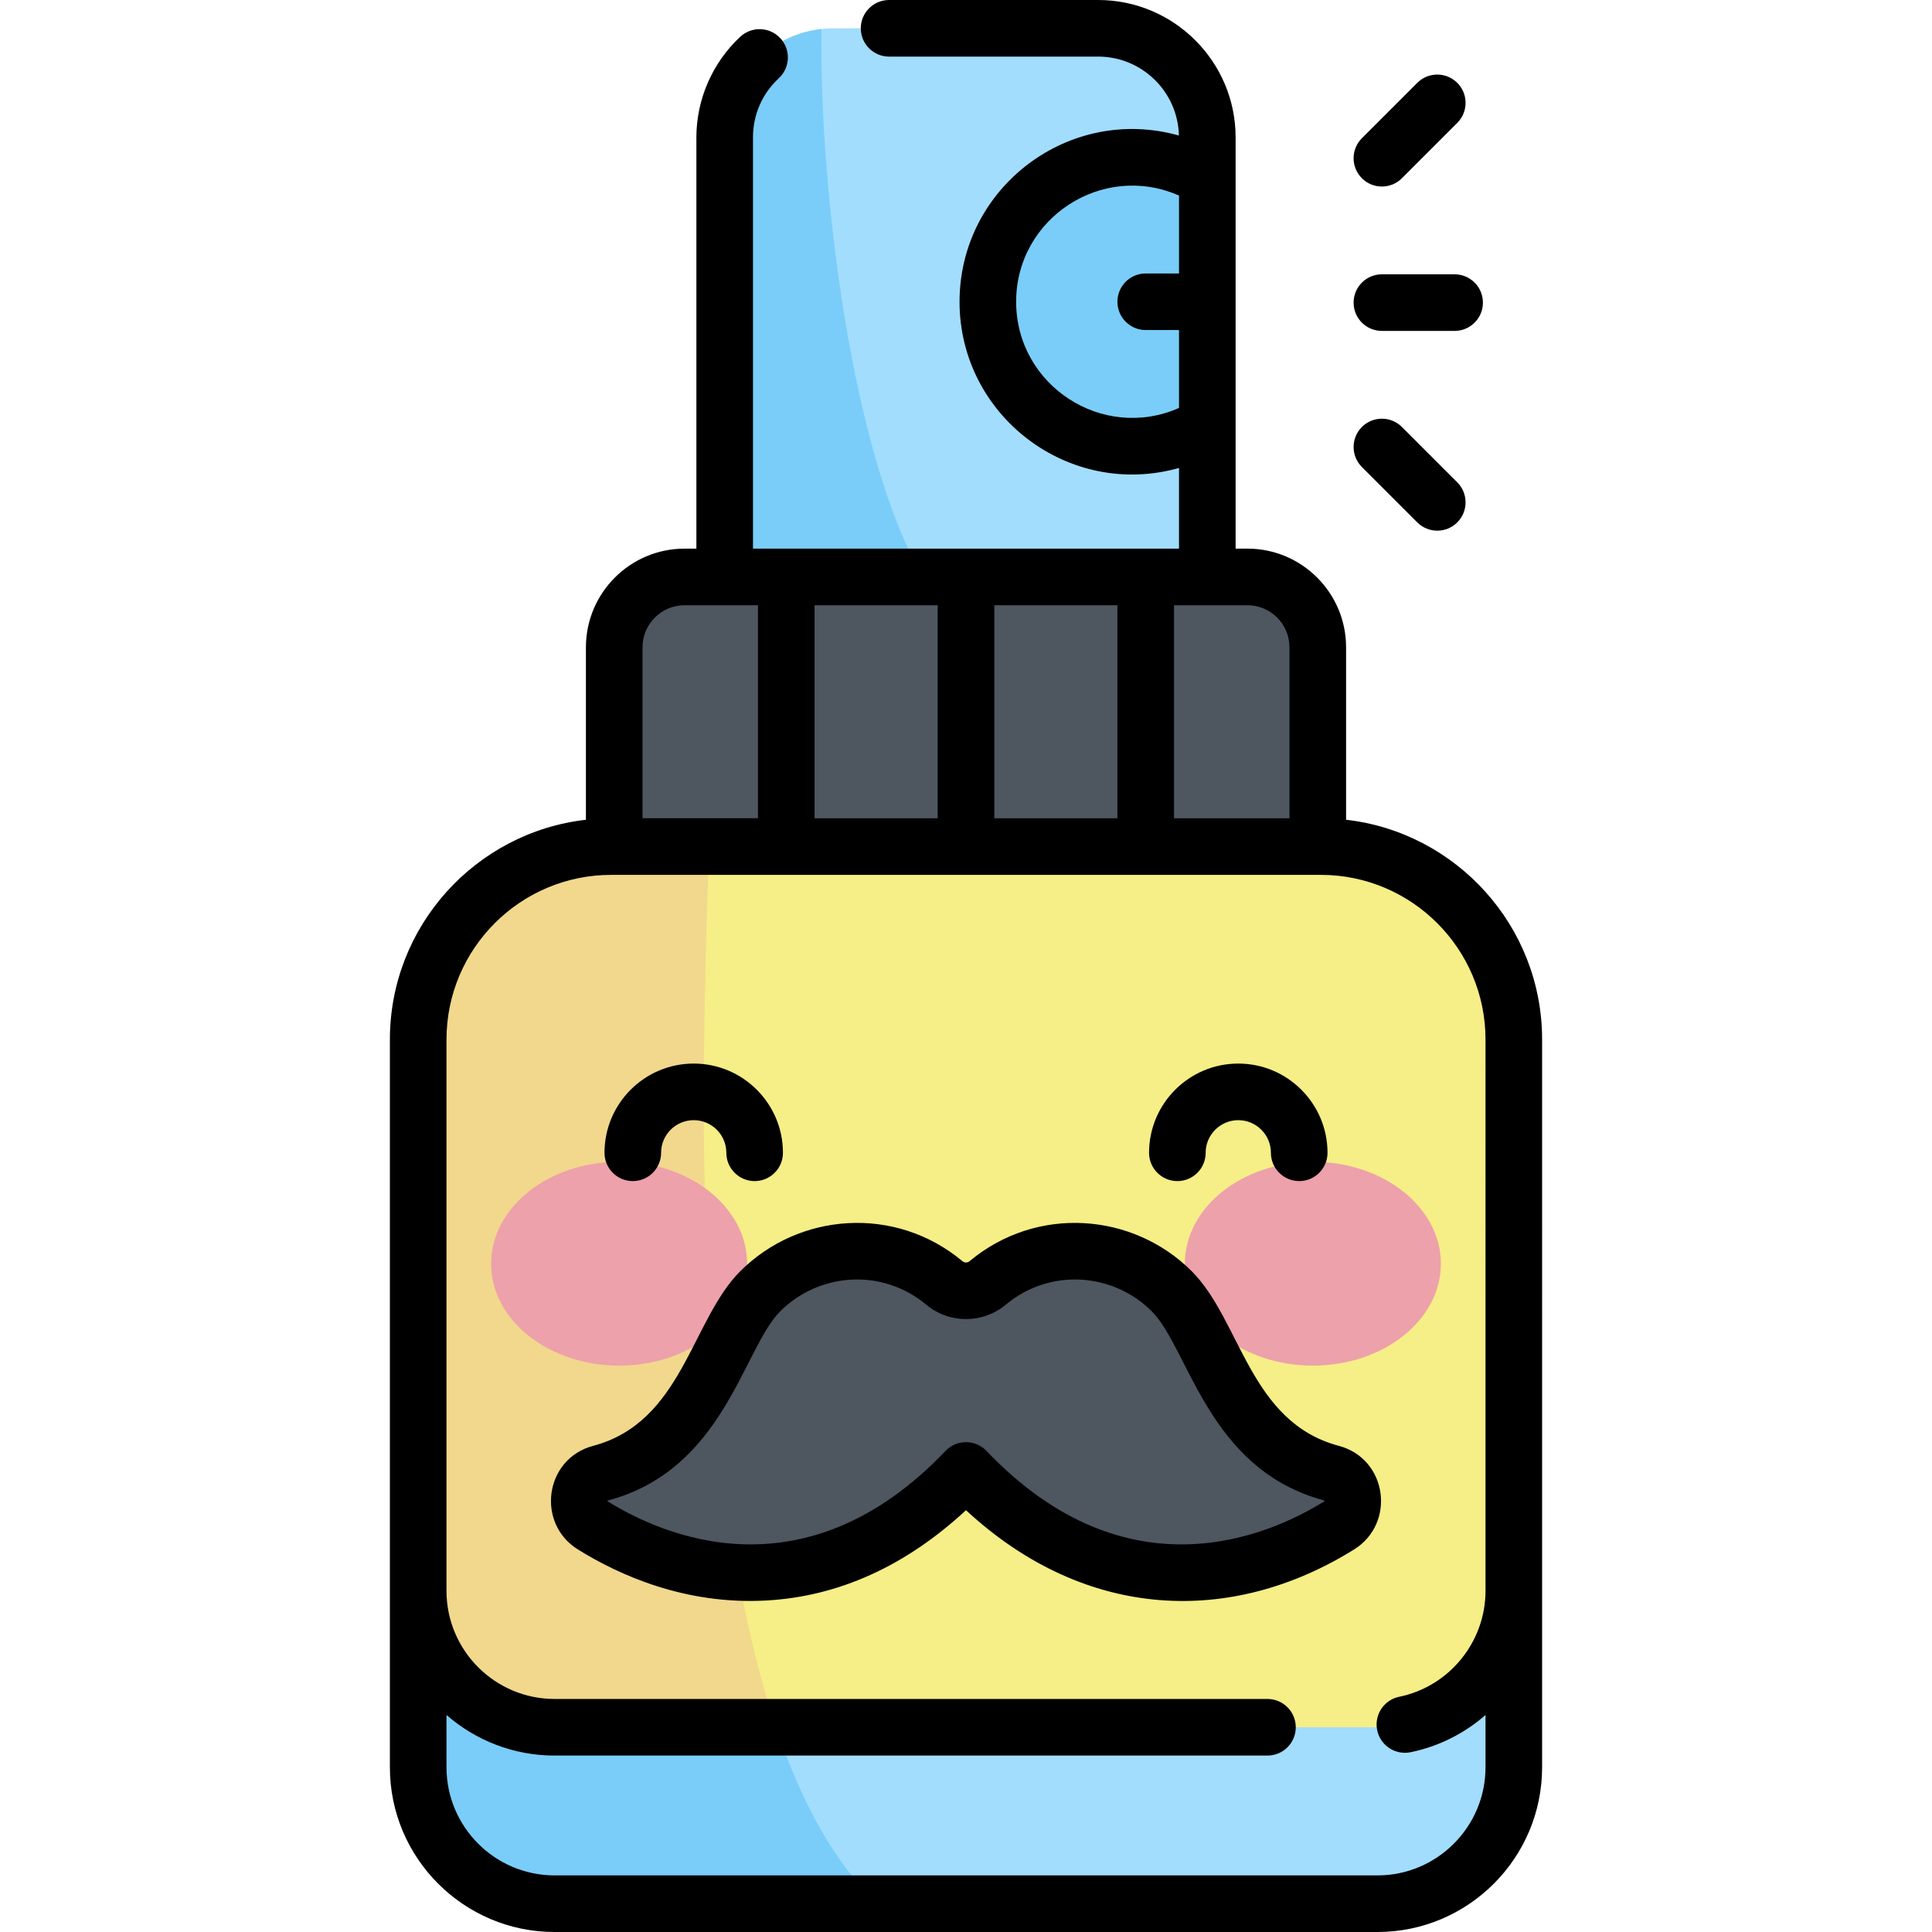 <?xml version="1.0" encoding="iso-8859-1"?>
<!-- Generator: Adobe Illustrator 23.1.0, SVG Export Plug-In . SVG Version: 6.00 Build 0)  -->
<svg version="1.1" id="Capa_1" xmlns="http://www.w3.org/2000/svg" xmlns:xlink="http://www.w3.org/1999/xlink" x="0px" y="0px"
	 viewBox="0 0 512 512" style="enable-background:new 0 0 512 512;" xml:space="preserve">
<g>
	<path style="fill:#4E5660;" d="M330.58,152.894H181.42c-10.297,0-18.645,8.348-18.645,18.645v52.811h186.45v-52.811
		C349.225,161.241,340.877,152.894,330.58,152.894z"/>
	<path style="fill:#A2DDFD;" d="M291.024,7.5h-70.048c-15.976,0-28.928,12.951-28.928,28.928v116.466h127.904V36.428
		C319.952,20.451,307,7.5,291.024,7.5z"/>
	<path style="fill:#7ACDF9;" d="M217.717,7.688c-14.441,1.62-25.669,13.866-25.669,28.74v116.466h52.524
		C225.773,120.954,217.031,49.646,217.717,7.688z"/>
	<path style="fill:#7ACDF9;" d="M319.952,47.306c-5.799-3.544-12.606-5.599-19.9-5.599c-21.132,0-38.262,17.131-38.262,38.262
		c0,21.132,17.131,38.262,38.262,38.262c7.294,0,14.102-2.055,19.9-5.599V47.306z"/>
	<path style="fill:#F6EE86;" d="M365.027,504.5H146.973c-19.964,0-36.148-16.184-36.148-36.148V275.485
		c0-28.241,22.894-51.136,51.136-51.136h188.078c28.241,0,51.136,22.894,51.136,51.136v192.867
		C401.175,488.316,384.991,504.5,365.027,504.5z"/>
	<path style="fill:#F1D88C;" d="M187.93,224.35h-25.969c-28.241,0-51.136,22.894-51.136,51.136v192.867
		c0,19.964,16.184,36.148,36.148,36.148h85.541C181.859,456.433,184.949,305.249,187.93,224.35z"/>
	<path style="fill:#A2DDFD;" d="M365.027,457.743H146.973c-19.964,0-36.148-16.184-36.148-36.148v46.757
		c0,19.964,16.184,36.148,36.148,36.148h218.053c19.964,0,36.148-16.184,36.148-36.148v-46.757
		C401.175,441.559,384.991,457.743,365.027,457.743z"/>
	<path style="fill:#7ACDF9;" d="M110.825,421.595v46.757c0,19.964,16.184,36.148,36.148,36.148h85.541
		c-11.522-10.934-20.27-27.19-26.864-46.757h-58.678C127.009,457.743,110.825,441.559,110.825,421.595z"/>
	<path style="fill:#4E5660;" d="M250.247,339.982c3.342,2.788,8.165,2.788,11.506,0c5.589-4.662,12.581-7.683,20.203-8.284
		c11.167-0.881,21.375,3.304,28.571,10.5c11.607,11.607,14.896,40.914,42.342,48.212c6.43,1.71,7.677,10.317,2.03,13.836
		c-24.792,15.446-63.563,22.522-98.899-14.557c-35.336,37.079-74.107,30.003-98.899,14.557c-5.647-3.518-4.399-12.126,2.03-13.836
		c27.446-7.298,30.735-36.605,42.341-48.212c7.196-7.196,17.404-11.38,28.571-10.5C237.666,332.299,244.658,335.32,250.247,339.982z
		"/>
	<g>
		<g>
			<ellipse style="fill:#EDA1AB;" cx="164.074" cy="334.894" rx="33.919" ry="27.011"/>
			<ellipse style="fill:#EDA1AB;" cx="347.925" cy="334.894" rx="33.919" ry="27.011"/>
		</g>
	</g>
	<path d="M371.521,47.238l14.674-14.673c2.93-2.929,2.93-7.677,0.001-10.606c-2.929-2.929-7.678-2.93-10.606,0l-14.674,14.673
		c-2.93,2.929-2.93,7.677-0.001,10.606C363.842,50.166,368.591,50.168,371.521,47.238z M375.588,138.436
		c2.93,2.929,7.678,2.929,10.607,0c2.929-2.929,2.929-7.678,0-10.606l-14.674-14.674c-2.93-2.929-7.678-2.929-10.607,0
		c-2.929,2.929-2.929,7.678,0,10.606L375.588,138.436z M167.697,313.001c4.143,0,7.5-3.358,7.5-7.5c0-4.767,3.878-8.645,8.645-8.645
		c4.768,0,8.646,3.878,8.646,8.645c0,4.142,3.357,7.5,7.5,7.5c4.143,0,7.5-3.358,7.5-7.5c0-13.038-10.607-23.645-23.646-23.645
		s-23.645,10.607-23.645,23.645C160.197,309.644,163.555,313.001,167.697,313.001z M366.218,72.697c-4.143,0-7.5,3.358-7.5,7.5
		s3.357,7.5,7.5,7.5h19.271c4.143,0,7.5-3.358,7.5-7.5s-3.357-7.5-7.5-7.5H366.218z M312.013,313.001c4.143,0,7.5-3.358,7.5-7.5
		c0-4.767,3.878-8.645,8.645-8.645c4.768,0,8.646,3.878,8.646,8.645c0,4.142,3.357,7.5,7.5,7.5c4.143,0,7.5-3.358,7.5-7.5
		c0-13.038-10.607-23.645-23.646-23.645c-13.038,0-23.645,10.607-23.645,23.645C304.513,309.644,307.87,313.001,312.013,313.001z
		 M354.797,383.162c-23.689-6.299-25.931-33.229-38.966-46.267c-15.547-15.547-41.039-17.555-58.883-2.671
		c-0.559,0.466-1.338,0.466-1.896,0c-17.84-14.88-43.328-12.881-58.883,2.671c-13.011,13.014-15.294,39.972-38.966,46.267
		c-12.901,3.431-15.168,20.534-4.068,27.449c10.945,6.819,28.481,14.708,49.868,13.542c19.162-1.041,36.96-9.085,52.997-23.933
		c31.797,29.438,70.454,30.585,102.865,10.391C369.971,403.692,367.689,386.59,354.797,383.162z M350.934,397.879
		c-14.482,9.023-52.196,25.783-89.504-13.366c-2.95-3.095-7.899-3.105-10.859,0c-37.309,39.149-75.021,22.389-89.559,13.341
		c-0.018-0.05-0.003-0.174,0.047-0.197c30.909-8.219,35.788-40.229,45.718-50.157c10.198-10.198,26.928-11.552,38.666-1.759
		c6.119,5.103,14.998,5.103,21.115,0c11.758-9.809,28.486-8.422,38.666,1.759c9.891,9.889,14.85,41.96,45.738,50.134
		C350.991,397.681,351.006,397.805,350.934,397.879z M356.725,217.242v-45.704c0-14.416-11.729-26.145-26.145-26.145h-3.128V36.428
		C327.452,16.341,311.11,0,291.024,0h-55.406c-4.143,0-7.5,3.358-7.5,7.5s3.357,7.5,7.5,7.5h55.406
		c11.642,0,21.126,9.338,21.402,20.915c-29.166-8.209-58.137,13.832-58.137,44.054c0,30.195,28.954,52.287,58.163,44.046v21.379
		H199.548V36.428c0-6.025,2.434-11.603,6.852-15.706c3.035-2.819,3.211-7.564,0.393-10.599c-2.82-3.035-7.564-3.211-10.6-0.392
		c-7.4,6.872-11.645,16.603-11.645,26.697v108.966h-3.128c-14.416,0-26.145,11.729-26.145,26.145v45.704
		c-29.194,3.33-51.95,28.173-51.95,58.243v192.867c0,24.067,19.581,43.648,43.648,43.648h218.053
		c24.067,0,43.648-19.581,43.648-43.648V275.485C408.675,245.415,385.918,220.572,356.725,217.242z M269.289,79.969
		c0-22.207,22.918-37.092,43.163-28.138v20.638h-8.823c-4.143,0-7.5,3.358-7.5,7.5s3.357,7.5,7.5,7.5h8.823v20.638
		C292.22,117.056,269.289,102.187,269.289,79.969z M311.129,160.394h19.451c6.145,0,11.145,4.999,11.145,11.145v45.311h-30.596
		V160.394z M263.5,160.394h32.629v56.456H263.5V160.394z M215.871,160.394H248.5v56.456h-32.629V160.394z M170.275,171.538
		c0-6.145,4.999-11.145,11.145-11.145h19.451v56.456h-30.596V171.538z M393.675,421.595c0,13.551-9.617,25.355-22.867,28.066
		c-4.058,0.831-6.674,4.794-5.844,8.852c0.832,4.064,4.8,6.673,8.852,5.844c7.554-1.546,14.332-5.03,19.859-9.864v13.859
		c0,15.796-12.852,28.648-28.648,28.648H146.974c-15.797,0-28.648-12.852-28.648-28.648v-13.868
		c7.673,6.692,17.692,10.76,28.648,10.76h188.918c4.143,0,7.5-3.358,7.5-7.5c0-4.142-3.357-7.5-7.5-7.5H146.974
		c-15.797,0-28.648-12.852-28.648-28.648v-146.11c0-24.061,19.575-43.635,43.636-43.635h188.078
		c24.061,0,43.636,19.575,43.636,43.635V421.595z"/>
</g>
<g>
</g>
<g>
</g>
<g>
</g>
<g>
</g>
<g>
</g>
<g>
</g>
<g>
</g>
<g>
</g>
<g>
</g>
<g>
</g>
<g>
</g>
<g>
</g>
<g>
</g>
<g>
</g>
<g>
</g>
</svg>
